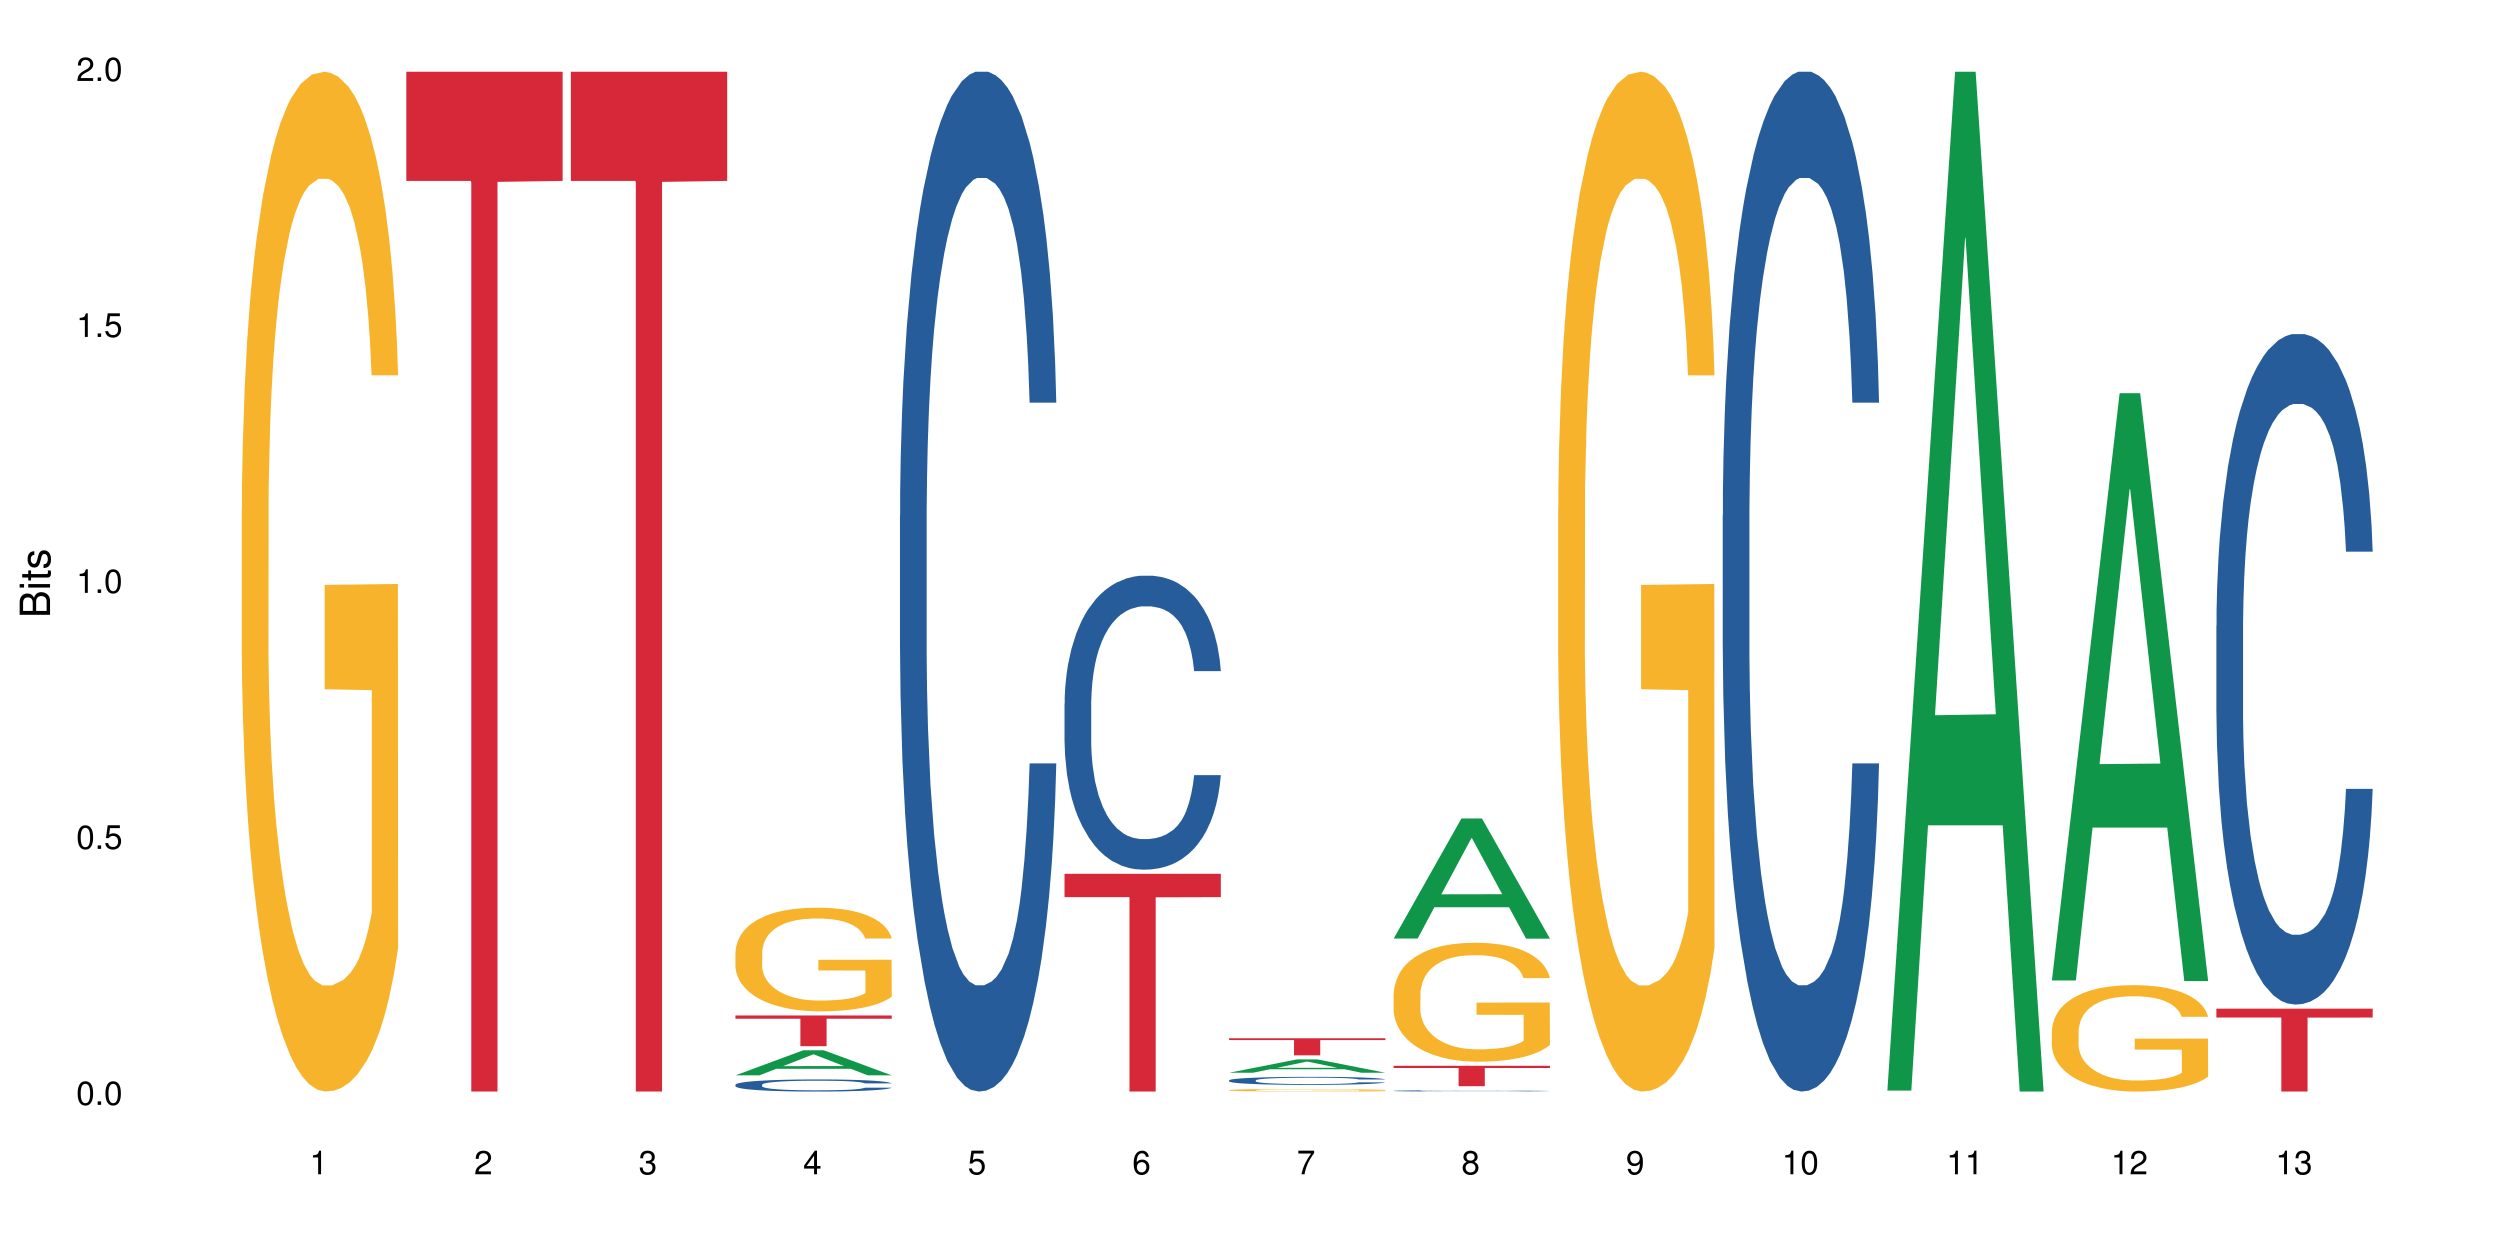 <?xml version="1.0" encoding="UTF-8"?>
<svg xmlns="http://www.w3.org/2000/svg" xmlns:xlink="http://www.w3.org/1999/xlink" width="720pt" height="360pt" viewBox="0 0 720 360" version="1.1">
<defs>
<g>
<symbol overflow="visible" id="glyph0-0">
<path style="stroke:none;" d=""/>
</symbol>
<symbol overflow="visible" id="glyph0-1">
<path style="stroke:none;" d="M 2.641 -6.797 C 2 -6.797 1.422 -6.531 1.078 -6.047 C 0.641 -5.453 0.406 -4.547 0.406 -3.297 C 0.406 -1 1.188 0.219 2.641 0.219 C 4.078 0.219 4.859 -1 4.859 -3.234 C 4.859 -4.562 4.656 -5.438 4.203 -6.047 C 3.844 -6.531 3.281 -6.797 2.641 -6.797 Z M 2.641 -6.047 C 3.547 -6.047 4 -5.125 4 -3.312 C 4 -1.375 3.562 -0.484 2.625 -0.484 C 1.734 -0.484 1.281 -1.422 1.281 -3.281 C 1.281 -5.141 1.734 -6.047 2.641 -6.047 Z M 2.641 -6.047 "/>
</symbol>
<symbol overflow="visible" id="glyph0-2">
<path style="stroke:none;" d="M 1.828 -1 L 0.828 -1 L 0.828 0 L 1.828 0 Z M 1.828 -1 "/>
</symbol>
<symbol overflow="visible" id="glyph0-3">
<path style="stroke:none;" d="M 4.562 -6.797 L 1.062 -6.797 L 0.547 -3.094 L 1.328 -3.094 C 1.719 -3.562 2.047 -3.734 2.578 -3.734 C 3.484 -3.734 4.062 -3.109 4.062 -2.094 C 4.062 -1.125 3.484 -0.531 2.578 -0.531 C 1.828 -0.531 1.375 -0.906 1.188 -1.672 L 0.328 -1.672 C 0.453 -1.109 0.547 -0.844 0.75 -0.594 C 1.125 -0.078 1.828 0.219 2.594 0.219 C 3.969 0.219 4.922 -0.781 4.922 -2.219 C 4.922 -3.562 4.031 -4.484 2.719 -4.484 C 2.25 -4.484 1.859 -4.359 1.469 -4.062 L 1.734 -5.969 L 4.562 -5.969 Z M 4.562 -6.797 "/>
</symbol>
<symbol overflow="visible" id="glyph0-4">
<path style="stroke:none;" d="M 2.484 -4.844 L 2.484 0 L 3.328 0 L 3.328 -6.797 L 2.766 -6.797 C 2.469 -5.75 2.281 -5.609 0.984 -5.453 L 0.984 -4.844 Z M 2.484 -4.844 "/>
</symbol>
<symbol overflow="visible" id="glyph0-5">
<path style="stroke:none;" d="M 4.859 -0.828 L 1.281 -0.828 C 1.359 -1.391 1.672 -1.75 2.5 -2.234 L 3.469 -2.75 C 4.406 -3.266 4.906 -3.969 4.906 -4.812 C 4.906 -5.375 4.672 -5.906 4.266 -6.266 C 3.859 -6.625 3.375 -6.797 2.719 -6.797 C 1.859 -6.797 1.219 -6.5 0.844 -5.922 C 0.609 -5.562 0.5 -5.125 0.484 -4.438 L 1.328 -4.438 C 1.359 -4.906 1.406 -5.188 1.531 -5.406 C 1.75 -5.812 2.188 -6.062 2.703 -6.062 C 3.469 -6.062 4.031 -5.516 4.031 -4.781 C 4.031 -4.25 3.719 -3.797 3.125 -3.438 L 2.234 -2.938 C 0.812 -2.141 0.406 -1.5 0.328 0 L 4.859 0 Z M 4.859 -0.828 "/>
</symbol>
<symbol overflow="visible" id="glyph0-6">
<path style="stroke:none;" d="M 2.125 -3.125 L 2.578 -3.125 C 3.516 -3.125 3.984 -2.703 3.984 -1.891 C 3.984 -1.031 3.469 -0.531 2.578 -0.531 C 1.656 -0.531 1.203 -0.984 1.156 -1.969 L 0.312 -1.969 C 0.344 -1.422 0.438 -1.078 0.609 -0.766 C 0.953 -0.109 1.625 0.219 2.547 0.219 C 3.953 0.219 4.859 -0.609 4.859 -1.906 C 4.859 -2.766 4.516 -3.25 3.703 -3.516 C 4.344 -3.766 4.656 -4.25 4.656 -4.938 C 4.656 -6.109 3.875 -6.797 2.578 -6.797 C 1.203 -6.797 0.484 -6.047 0.453 -4.609 L 1.297 -4.609 C 1.312 -5.016 1.344 -5.25 1.453 -5.453 C 1.641 -5.828 2.062 -6.062 2.594 -6.062 C 3.344 -6.062 3.797 -5.625 3.797 -4.906 C 3.797 -4.422 3.609 -4.141 3.25 -3.984 C 3.016 -3.891 2.719 -3.844 2.125 -3.844 Z M 2.125 -3.125 "/>
</symbol>
<symbol overflow="visible" id="glyph0-7">
<path style="stroke:none;" d="M 3.141 -1.625 L 3.141 0 L 3.984 0 L 3.984 -1.625 L 4.984 -1.625 L 4.984 -2.391 L 3.984 -2.391 L 3.984 -6.797 L 3.359 -6.797 L 0.266 -2.516 L 0.266 -1.625 Z M 3.141 -2.391 L 1 -2.391 L 3.141 -5.359 Z M 3.141 -2.391 "/>
</symbol>
<symbol overflow="visible" id="glyph0-8">
<path style="stroke:none;" d="M 4.781 -5.031 C 4.609 -6.141 3.891 -6.797 2.844 -6.797 C 2.094 -6.797 1.422 -6.438 1.031 -5.828 C 0.609 -5.172 0.406 -4.344 0.406 -3.094 C 0.406 -1.953 0.578 -1.234 0.984 -0.625 C 1.359 -0.078 1.953 0.219 2.703 0.219 C 3.984 0.219 4.922 -0.734 4.922 -2.078 C 4.922 -3.344 4.062 -4.234 2.844 -4.234 C 2.172 -4.234 1.641 -3.969 1.281 -3.469 C 1.281 -5.125 1.828 -6.047 2.797 -6.047 C 3.391 -6.047 3.797 -5.672 3.938 -5.031 Z M 2.734 -3.484 C 3.547 -3.484 4.062 -2.922 4.062 -2 C 4.062 -1.156 3.484 -0.531 2.703 -0.531 C 1.922 -0.531 1.328 -1.188 1.328 -2.047 C 1.328 -2.891 1.906 -3.484 2.734 -3.484 Z M 2.734 -3.484 "/>
</symbol>
<symbol overflow="visible" id="glyph0-9">
<path style="stroke:none;" d="M 4.984 -6.797 L 0.438 -6.797 L 0.438 -5.969 L 4.109 -5.969 C 2.5 -3.656 1.828 -2.234 1.328 0 L 2.219 0 C 2.594 -2.172 3.453 -4.047 4.984 -6.094 Z M 4.984 -6.797 "/>
</symbol>
<symbol overflow="visible" id="glyph0-10">
<path style="stroke:none;" d="M 3.75 -3.578 C 4.453 -4 4.688 -4.344 4.688 -4.984 C 4.688 -6.047 3.844 -6.797 2.641 -6.797 C 1.438 -6.797 0.594 -6.047 0.594 -4.984 C 0.594 -4.359 0.828 -4.016 1.516 -3.578 C 0.734 -3.203 0.359 -2.641 0.359 -1.891 C 0.359 -0.641 1.297 0.219 2.641 0.219 C 3.984 0.219 4.922 -0.641 4.922 -1.875 C 4.922 -2.641 4.531 -3.203 3.75 -3.578 Z M 2.641 -6.047 C 3.359 -6.047 3.812 -5.625 3.812 -4.969 C 3.812 -4.344 3.344 -3.922 2.641 -3.922 C 1.922 -3.922 1.453 -4.344 1.453 -4.984 C 1.453 -5.625 1.922 -6.047 2.641 -6.047 Z M 2.641 -3.203 C 3.484 -3.203 4.062 -2.672 4.062 -1.875 C 4.062 -1.062 3.484 -0.531 2.625 -0.531 C 1.797 -0.531 1.219 -1.078 1.219 -1.875 C 1.219 -2.672 1.797 -3.203 2.641 -3.203 Z M 2.641 -3.203 "/>
</symbol>
<symbol overflow="visible" id="glyph0-11">
<path style="stroke:none;" d="M 0.516 -1.547 C 0.672 -0.438 1.406 0.219 2.438 0.219 C 3.188 0.219 3.859 -0.141 4.266 -0.75 C 4.688 -1.406 4.891 -2.25 4.891 -3.484 C 4.891 -4.625 4.703 -5.359 4.312 -5.953 C 3.938 -6.5 3.344 -6.797 2.594 -6.797 C 1.297 -6.797 0.359 -5.844 0.359 -4.516 C 0.359 -3.25 1.234 -2.344 2.453 -2.344 C 3.094 -2.344 3.562 -2.578 4.016 -3.109 C 4 -1.453 3.469 -0.531 2.5 -0.531 C 1.906 -0.531 1.484 -0.906 1.359 -1.547 Z M 2.578 -6.062 C 3.375 -6.062 3.969 -5.406 3.969 -4.531 C 3.969 -3.688 3.375 -3.094 2.547 -3.094 C 1.734 -3.094 1.234 -3.672 1.234 -4.578 C 1.234 -5.438 1.797 -6.062 2.578 -6.062 Z M 2.578 -6.062 "/>
</symbol>
<symbol overflow="visible" id="glyph1-0">
<path style="stroke:none;" d=""/>
</symbol>
<symbol overflow="visible" id="glyph1-1">
<path style="stroke:none;" d="M 0 -0.953 L 0 -4.891 C 0 -5.719 -0.234 -6.344 -0.734 -6.797 C -1.188 -7.234 -1.812 -7.469 -2.5 -7.469 C -3.547 -7.469 -4.188 -7 -4.625 -5.875 C -4.984 -6.672 -5.641 -7.094 -6.531 -7.094 C -7.156 -7.094 -7.734 -6.859 -8.141 -6.391 C -8.562 -5.938 -8.75 -5.344 -8.75 -4.5 L -8.75 -0.953 Z M -4.984 -2.062 L -7.766 -2.062 L -7.766 -4.219 C -7.766 -4.844 -7.688 -5.203 -7.453 -5.5 C -7.219 -5.812 -6.859 -5.969 -6.375 -5.969 C -5.906 -5.969 -5.531 -5.812 -5.297 -5.5 C -5.062 -5.203 -4.984 -4.844 -4.984 -4.219 Z M -0.984 -2.062 L -4 -2.062 L -4 -4.781 C -4 -5.328 -3.859 -5.688 -3.578 -5.953 C -3.297 -6.219 -2.922 -6.359 -2.484 -6.359 C -2.062 -6.359 -1.688 -6.219 -1.406 -5.953 C -1.109 -5.688 -0.984 -5.328 -0.984 -4.781 Z M -0.984 -2.062 "/>
</symbol>
<symbol overflow="visible" id="glyph1-2">
<path style="stroke:none;" d="M -6.281 -1.797 L -6.281 -0.797 L 0 -0.797 L 0 -1.797 Z M -8.75 -1.797 L -8.75 -0.797 L -7.484 -0.797 L -7.484 -1.797 Z M -8.75 -1.797 "/>
</symbol>
<symbol overflow="visible" id="glyph1-3">
<path style="stroke:none;" d="M -6.281 -3.047 L -6.281 -2.016 L -8.016 -2.016 L -8.016 -1.016 L -6.281 -1.016 L -6.281 -0.172 L -5.469 -0.172 L -5.469 -1.016 L -0.719 -1.016 C -0.078 -1.016 0.281 -1.453 0.281 -2.234 C 0.281 -2.469 0.25 -2.719 0.188 -3.047 L -0.641 -3.047 C -0.609 -2.922 -0.594 -2.766 -0.594 -2.562 C -0.594 -2.141 -0.719 -2.016 -1.156 -2.016 L -5.469 -2.016 L -5.469 -3.047 Z M -6.281 -3.047 "/>
</symbol>
<symbol overflow="visible" id="glyph1-4">
<path style="stroke:none;" d="M -4.531 -5.25 C -5.766 -5.25 -6.469 -4.422 -6.469 -2.969 C -6.469 -1.516 -5.719 -0.562 -4.547 -0.562 C -3.562 -0.562 -3.094 -1.062 -2.734 -2.562 L -2.516 -3.484 C -2.344 -4.188 -2.094 -4.469 -1.625 -4.469 C -1.047 -4.469 -0.641 -3.875 -0.641 -3 C -0.641 -2.453 -0.797 -2 -1.062 -1.75 C -1.25 -1.594 -1.422 -1.531 -1.875 -1.469 L -1.875 -0.406 C -0.422 -0.453 0.281 -1.266 0.281 -2.922 C 0.281 -4.5 -0.5 -5.516 -1.719 -5.516 C -2.656 -5.516 -3.172 -4.984 -3.469 -3.734 L -3.703 -2.766 C -3.891 -1.953 -4.156 -1.609 -4.594 -1.609 C -5.172 -1.609 -5.547 -2.125 -5.547 -2.938 C -5.547 -3.75 -5.203 -4.172 -4.531 -4.203 Z M -4.531 -5.25 "/>
</symbol>
</g>
</defs>
<g id="surface38913">
<rect x="0" y="0" width="720" height="360" style="fill:rgb(100%,100%,100%);fill-opacity:1;stroke:none;"/>
<path style=" stroke:none;fill-rule:nonzero;fill:rgb(96.863%,70.196%,16.863%);fill-opacity:1;" d="M 69.629 146.461 L 69.684 146.191 L 69.684 140.828 L 69.902 128.758 L 70.453 112.129 L 71.168 98.449 L 71.934 87.719 L 72.43 82.086 L 73.254 74.039 L 73.965 68.141 L 75.777 56.07 L 78.086 44.805 L 79.348 39.977 L 80.773 35.414 L 82.805 30.32 L 83.738 28.441 L 86.594 24.148 L 89.832 21.469 L 93.402 20.664 L 95.051 20.93 L 97.301 22.004 L 100.375 24.953 L 102.133 27.637 L 103.504 30.32 L 104.934 33.805 L 106.688 39.172 L 108.336 45.609 L 109.652 52.047 L 110.973 60.094 L 112.07 68.676 L 113.004 78.062 L 113.828 89.328 L 114.32 98.715 L 114.648 108.105 L 107.02 108.105 L 106.578 98.715 L 106.086 91.477 L 105.262 82.625 L 104.438 76.188 L 103.613 71.09 L 102.078 64.117 L 100.758 59.824 L 99.113 56.07 L 97.52 53.656 L 95.707 52.047 L 94.609 51.508 L 91.699 51.508 L 89.066 53.387 L 87.527 55.531 L 86.43 57.68 L 84.891 61.703 L 83.961 64.922 L 83.41 67.066 L 81.762 75.383 L 80.664 82.891 L 80.062 87.988 L 79.293 96.035 L 78.742 103.277 L 78.141 114.004 L 77.809 122.051 L 77.371 140.293 L 77.316 188.574 L 77.48 198.766 L 77.809 209.762 L 78.25 219.418 L 78.906 229.609 L 79.566 237.391 L 80.719 247.852 L 81.707 254.824 L 82.477 259.383 L 83.961 266.625 L 84.562 269.039 L 85.992 273.867 L 87.473 277.625 L 89.285 280.844 L 90.656 282.453 L 92.855 283.793 L 95.652 283.793 L 98.949 282.184 L 101.035 280.039 L 102.461 277.891 L 103.395 276.016 L 104.547 273.062 L 105.371 270.383 L 106.141 267.43 L 107.074 262.871 L 107.074 198.766 L 93.512 198.496 L 93.512 168.457 L 114.594 168.188 L 114.648 273.062 L 113.496 280.305 L 112.07 287.281 L 110.699 292.645 L 109.27 297.203 L 107.238 302.301 L 105.59 305.52 L 103.066 309.273 L 100.758 311.688 L 98.344 313.297 L 96.203 314.102 L 93.676 314.371 L 91.426 313.836 L 89.012 312.227 L 87.09 310.078 L 85.332 307.398 L 83.574 303.91 L 81.379 298.277 L 79.953 293.719 L 78.469 288.086 L 76.988 281.379 L 75.668 274.137 L 74.789 268.504 L 73.91 262.066 L 72.977 254.02 L 72.102 244.898 L 71.441 236.586 L 70.836 227.195 L 70.398 218.344 L 69.957 206.277 L 69.738 196.621 L 69.629 188.305 Z M 69.629 146.461 "/>
<path style=" stroke:none;fill-rule:nonzero;fill:rgb(83.922%,15.686%,22.353%);fill-opacity:1;" d="M 117.02 20.664 L 162.039 20.664 L 162.039 52.102 L 143.277 52.379 L 143.277 314.371 L 135.73 314.371 L 135.73 52.652 L 135.617 52.102 L 117.02 52.102 Z M 117.02 20.664 "/>
<path style=" stroke:none;fill-rule:nonzero;fill:rgb(83.922%,15.686%,22.353%);fill-opacity:1;" d="M 164.41 20.664 L 209.43 20.664 L 209.43 52.102 L 190.668 52.379 L 190.668 314.371 L 183.117 314.371 L 183.117 52.652 L 183.008 52.102 L 164.41 52.102 Z M 164.41 20.664 "/>
<path style=" stroke:none;fill-rule:nonzero;fill:rgb(6.275%,58.824%,28.235%);fill-opacity:1;" d="M 211.801 309.695 L 211.848 309.691 L 231.328 302.48 L 237.246 302.48 L 256.82 309.703 L 249.945 309.703 L 245.039 307.82 L 223.539 307.82 L 218.727 309.695 L 211.801 309.695 L 225.605 307.039 L 243.066 307.031 L 234.359 303.66 L 234.262 303.656 L 234.168 303.676 L 225.559 307.031 L 225.605 307.039 Z M 211.801 309.695 "/>
<path style=" stroke:none;fill-rule:nonzero;fill:rgb(14.51%,36.078%,60%);fill-opacity:1;" d="M 211.801 312.402 L 211.855 312.398 L 211.855 312.32 L 212.02 312.199 L 212.406 312.047 L 212.789 311.941 L 213.777 311.754 L 215.148 311.57 L 216.578 311.43 L 217.621 311.348 L 218.555 311.285 L 220.695 311.168 L 222.066 311.105 L 223.551 311.051 L 225.363 310.996 L 226.68 310.965 L 229.645 310.914 L 231.84 310.895 L 233.543 310.883 L 237.223 310.883 L 239.418 310.895 L 241.012 310.91 L 242.766 310.938 L 244.25 310.965 L 246.828 311.035 L 249.137 311.125 L 250.18 311.176 L 251.824 311.273 L 253.09 311.371 L 253.969 311.453 L 254.957 311.57 L 255.832 311.715 L 256.492 311.879 L 256.82 312.016 L 249.137 312.016 L 248.75 311.887 L 248.312 311.789 L 247.488 311.656 L 246.664 311.566 L 245.512 311.473 L 244.469 311.414 L 243.043 311.352 L 241.777 311.312 L 240.461 311.285 L 239.199 311.266 L 236.781 311.246 L 233.98 311.246 L 232.938 311.254 L 230.797 311.277 L 229.645 311.301 L 227.996 311.344 L 226.844 311.387 L 225.473 311.449 L 224.539 311.504 L 223.387 311.586 L 222.562 311.66 L 221.629 311.766 L 221.078 311.848 L 220.586 311.934 L 220.145 312.039 L 219.816 312.152 L 219.598 312.27 L 219.488 312.383 L 219.488 312.879 L 219.598 312.992 L 219.871 313.129 L 220.586 313.32 L 221.629 313.492 L 222.836 313.625 L 223.988 313.719 L 224.648 313.766 L 225.527 313.816 L 226.898 313.879 L 228.875 313.945 L 230.027 313.969 L 231.785 313.996 L 233.598 314.008 L 236.012 314.008 L 238.156 313.996 L 239.582 313.98 L 241.066 313.953 L 243.098 313.898 L 244.359 313.848 L 245.457 313.789 L 246.281 313.727 L 246.828 313.676 L 247.652 313.578 L 248.312 313.469 L 248.805 313.355 L 249.137 313.25 L 256.82 313.25 L 256.492 313.375 L 256 313.5 L 255.504 313.594 L 254.734 313.703 L 253.855 313.805 L 252.594 313.914 L 251.551 313.988 L 250.18 314.066 L 248.914 314.129 L 247.543 314.184 L 245.512 314.246 L 244.195 314.277 L 242.766 314.309 L 241.066 314.332 L 238.922 314.355 L 236.617 314.367 L 234.477 314.371 L 232.172 314.363 L 230.469 314.352 L 228.219 314.324 L 225.418 314.266 L 223.387 314.203 L 221.793 314.145 L 220.422 314.082 L 218.883 313.996 L 216.906 313.855 L 215.699 313.746 L 214.875 313.656 L 213.941 313.531 L 213.285 313.422 L 212.516 313.242 L 211.965 313.016 L 211.801 312.84 Z M 211.801 312.402 "/>
<path style=" stroke:none;fill-rule:nonzero;fill:rgb(96.863%,70.196%,16.863%);fill-opacity:1;" d="M 211.801 274.199 L 211.855 274.172 L 211.855 273.629 L 212.074 272.398 L 212.625 270.711 L 213.34 269.32 L 214.105 268.227 L 214.602 267.656 L 215.426 266.836 L 216.137 266.238 L 217.949 265.012 L 220.258 263.867 L 221.52 263.375 L 222.945 262.91 L 224.977 262.395 L 225.91 262.203 L 228.766 261.766 L 232.004 261.492 L 235.574 261.41 L 237.223 261.438 L 239.473 261.547 L 242.547 261.848 L 244.305 262.121 L 245.676 262.395 L 247.105 262.746 L 248.859 263.293 L 250.508 263.949 L 251.824 264.602 L 253.145 265.418 L 254.242 266.293 L 255.176 267.246 L 256 268.391 L 256.492 269.348 L 256.82 270.301 L 249.191 270.301 L 248.75 269.348 L 248.258 268.609 L 247.434 267.711 L 246.609 267.055 L 245.785 266.539 L 244.25 265.828 L 242.93 265.391 L 241.285 265.012 L 239.691 264.766 L 237.879 264.602 L 236.781 264.547 L 233.871 264.547 L 231.238 264.738 L 229.699 264.957 L 228.602 265.176 L 227.062 265.582 L 226.133 265.91 L 225.582 266.129 L 223.934 266.973 L 222.836 267.738 L 222.234 268.254 L 221.465 269.074 L 220.914 269.809 L 220.312 270.898 L 219.98 271.719 L 219.543 273.574 L 219.488 278.48 L 219.652 279.516 L 219.98 280.633 L 220.422 281.617 L 221.078 282.652 L 221.738 283.441 L 222.891 284.508 L 223.879 285.215 L 224.648 285.68 L 226.133 286.414 L 226.734 286.66 L 228.164 287.152 L 229.645 287.531 L 231.457 287.859 L 232.828 288.023 L 235.023 288.16 L 237.824 288.16 L 241.121 287.996 L 243.207 287.777 L 244.633 287.559 L 245.566 287.371 L 246.719 287.07 L 247.543 286.797 L 248.312 286.496 L 249.246 286.035 L 249.246 279.516 L 235.684 279.488 L 235.684 276.434 L 256.766 276.406 L 256.82 287.07 L 255.668 287.805 L 254.242 288.516 L 252.867 289.059 L 251.441 289.523 L 249.41 290.043 L 247.762 290.367 L 245.238 290.75 L 242.93 290.996 L 240.516 291.16 L 238.375 291.242 L 235.848 291.27 L 233.598 291.215 L 231.184 291.051 L 229.262 290.832 L 227.504 290.559 L 225.746 290.203 L 223.551 289.633 L 222.121 289.168 L 220.641 288.598 L 219.156 287.914 L 217.84 287.18 L 216.961 286.605 L 216.082 285.953 L 215.148 285.133 L 214.273 284.207 L 213.613 283.359 L 213.008 282.406 L 212.57 281.508 L 212.129 280.281 L 211.91 279.297 L 211.801 278.453 Z M 211.801 274.199 "/>
<path style=" stroke:none;fill-rule:nonzero;fill:rgb(83.922%,15.686%,22.353%);fill-opacity:1;" d="M 211.801 292.449 L 256.82 292.449 L 256.82 293.395 L 238.059 293.402 L 238.059 301.301 L 230.508 301.301 L 230.508 293.414 L 230.398 293.395 L 211.801 293.395 Z M 211.801 292.449 "/>
<path style=" stroke:none;fill-rule:nonzero;fill:rgb(14.51%,36.078%,60%);fill-opacity:1;" d="M 259.191 148.457 L 259.246 148.188 L 259.246 141.742 L 259.41 131.543 L 259.797 118.656 L 260.18 109.797 L 261.168 93.957 L 262.539 78.652 L 263.969 66.84 L 265.012 59.859 L 265.945 54.492 L 268.086 44.559 L 269.457 39.457 L 270.941 34.891 L 272.754 30.328 L 274.07 27.645 L 277.035 23.348 L 279.23 21.469 L 280.934 20.664 L 284.613 20.664 L 286.809 21.738 L 288.398 23.078 L 290.156 25.227 L 291.641 27.645 L 294.219 33.551 L 296.527 41.066 L 297.57 45.363 L 299.215 53.684 L 300.48 61.738 L 301.359 68.719 L 302.348 78.652 L 303.223 90.734 L 303.883 104.426 L 304.211 115.969 L 296.527 115.969 L 296.141 105.23 L 295.703 96.91 L 294.879 85.902 L 294.055 78.117 L 292.902 70.332 L 291.859 65.23 L 290.434 60.129 L 289.168 56.906 L 287.852 54.492 L 286.59 52.879 L 284.172 51.27 L 281.371 51.27 L 280.328 51.805 L 278.188 53.953 L 277.035 55.832 L 275.387 59.59 L 274.234 63.082 L 272.863 68.449 L 271.93 73.016 L 270.777 79.996 L 269.953 86.172 L 269.02 95.031 L 268.469 101.742 L 267.977 109.258 L 267.535 118.117 L 267.207 127.516 L 266.988 137.449 L 266.879 147.113 L 266.879 188.727 L 266.988 198.391 L 267.262 209.668 L 267.977 226.043 L 269.02 240.273 L 270.227 251.547 L 271.379 259.602 L 272.039 263.359 L 272.918 267.656 L 274.289 273.027 L 276.266 278.395 L 277.418 280.543 L 279.176 282.691 L 280.988 283.766 L 283.402 283.766 L 285.547 282.691 L 286.973 281.348 L 288.457 279.199 L 290.488 274.637 L 291.75 270.34 L 292.848 265.242 L 293.672 260.141 L 294.219 255.844 L 295.043 247.52 L 295.703 238.395 L 296.195 228.996 L 296.527 219.867 L 304.211 219.867 L 303.883 230.609 L 303.391 241.078 L 302.895 248.863 L 302.125 258.262 L 301.246 266.582 L 299.984 275.98 L 298.941 282.152 L 297.57 288.867 L 296.305 293.969 L 294.934 298.531 L 292.902 303.898 L 291.586 306.586 L 290.156 309 L 288.457 311.148 L 286.312 313.027 L 284.008 314.102 L 281.867 314.371 L 279.562 313.832 L 277.859 312.762 L 275.609 310.344 L 272.809 305.512 L 270.777 300.41 L 269.184 295.309 L 267.812 289.941 L 266.273 282.691 L 264.297 270.879 L 263.09 261.75 L 262.266 254.234 L 261.332 243.762 L 260.676 234.367 L 259.906 219.332 L 259.355 200.27 L 259.191 185.504 Z M 259.191 148.457 "/>
<path style=" stroke:none;fill-rule:nonzero;fill:rgb(14.51%,36.078%,60%);fill-opacity:1;" d="M 306.582 202.648 L 306.637 202.574 L 306.637 200.715 L 306.801 197.773 L 307.188 194.059 L 307.57 191.508 L 308.559 186.941 L 309.93 182.531 L 311.359 179.125 L 312.402 177.113 L 313.336 175.566 L 315.477 172.703 L 316.848 171.23 L 318.332 169.914 L 320.145 168.602 L 321.461 167.824 L 324.426 166.59 L 326.621 166.047 L 328.324 165.812 L 332.004 165.812 L 334.199 166.125 L 335.789 166.512 L 337.547 167.129 L 339.031 167.824 L 341.609 169.527 L 343.918 171.695 L 344.961 172.934 L 346.605 175.332 L 347.871 177.652 L 348.75 179.668 L 349.738 182.531 L 350.613 186.012 L 351.273 189.957 L 351.602 193.285 L 343.918 193.285 L 343.531 190.191 L 343.094 187.793 L 342.27 184.617 L 341.445 182.375 L 340.293 180.129 L 339.25 178.66 L 337.824 177.191 L 336.559 176.262 L 335.242 175.566 L 333.98 175.102 L 331.562 174.637 L 328.762 174.637 L 327.719 174.789 L 325.578 175.41 L 324.426 175.953 L 322.777 177.035 L 321.625 178.043 L 320.254 179.59 L 319.32 180.906 L 318.168 182.918 L 317.344 184.695 L 316.41 187.25 L 315.859 189.184 L 315.367 191.352 L 314.926 193.906 L 314.598 196.613 L 314.379 199.477 L 314.27 202.262 L 314.27 214.258 L 314.379 217.043 L 314.652 220.293 L 315.367 225.016 L 316.41 229.117 L 317.617 232.367 L 318.77 234.688 L 319.43 235.77 L 320.309 237.008 L 321.68 238.559 L 323.656 240.105 L 324.809 240.723 L 326.566 241.344 L 328.379 241.652 L 330.793 241.652 L 332.938 241.344 L 334.363 240.957 L 335.848 240.336 L 337.879 239.02 L 339.141 237.785 L 340.238 236.312 L 341.062 234.844 L 341.609 233.605 L 342.434 231.207 L 343.094 228.574 L 343.586 225.867 L 343.918 223.234 L 351.602 223.234 L 351.273 226.332 L 350.781 229.348 L 350.285 231.594 L 349.516 234.301 L 348.637 236.699 L 347.375 239.41 L 346.332 241.188 L 344.961 243.121 L 343.695 244.594 L 342.324 245.91 L 340.293 247.457 L 338.977 248.23 L 337.547 248.926 L 335.848 249.547 L 333.703 250.086 L 331.398 250.398 L 329.258 250.477 L 326.953 250.32 L 325.25 250.012 L 323 249.312 L 320.199 247.922 L 318.168 246.449 L 316.574 244.98 L 315.203 243.434 L 313.664 241.344 L 311.688 237.938 L 310.48 235.309 L 309.656 233.141 L 308.723 230.121 L 308.066 227.414 L 307.297 223.078 L 306.746 217.586 L 306.582 213.328 Z M 306.582 202.648 "/>
<path style=" stroke:none;fill-rule:nonzero;fill:rgb(83.922%,15.686%,22.353%);fill-opacity:1;" d="M 306.582 251.652 L 351.602 251.652 L 351.602 258.367 L 332.84 258.426 L 332.84 314.371 L 325.289 314.371 L 325.289 258.484 L 325.18 258.367 L 306.582 258.367 Z M 306.582 251.652 "/>
<path style=" stroke:none;fill-rule:nonzero;fill:rgb(6.275%,58.824%,28.235%);fill-opacity:1;" d="M 353.973 308.949 L 354.02 308.945 L 373.5 305.109 L 379.418 305.109 L 398.992 308.953 L 392.117 308.953 L 387.211 307.949 L 365.707 307.949 L 360.898 308.949 L 353.973 308.949 L 367.777 307.535 L 385.238 307.531 L 376.531 305.738 L 376.434 305.734 L 376.34 305.746 L 367.73 307.531 L 367.777 307.535 Z M 353.973 308.949 "/>
<path style=" stroke:none;fill-rule:nonzero;fill:rgb(14.51%,36.078%,60%);fill-opacity:1;" d="M 353.973 311.141 L 354.027 311.137 L 354.027 311.086 L 354.191 311.008 L 354.578 310.906 L 354.961 310.836 L 355.949 310.711 L 357.32 310.59 L 358.75 310.496 L 359.793 310.441 L 360.727 310.398 L 362.867 310.32 L 364.238 310.281 L 365.723 310.246 L 367.535 310.211 L 368.852 310.188 L 371.816 310.156 L 374.012 310.141 L 375.715 310.133 L 379.395 310.133 L 381.59 310.141 L 383.18 310.152 L 384.938 310.168 L 386.422 310.188 L 389 310.234 L 391.309 310.293 L 392.352 310.328 L 393.996 310.395 L 395.262 310.457 L 396.141 310.512 L 397.129 310.59 L 398.004 310.688 L 398.664 310.793 L 398.992 310.883 L 391.309 310.883 L 390.922 310.801 L 390.484 310.734 L 389.66 310.648 L 388.836 310.586 L 387.684 310.523 L 386.641 310.484 L 385.211 310.445 L 383.949 310.418 L 382.633 310.398 L 381.371 310.387 L 378.953 310.375 L 376.152 310.375 L 375.109 310.379 L 372.969 310.395 L 371.816 310.41 L 370.168 310.441 L 369.016 310.469 L 367.645 310.512 L 366.711 310.547 L 365.559 310.602 L 364.734 310.648 L 363.801 310.719 L 363.25 310.773 L 362.758 310.832 L 362.316 310.902 L 361.988 310.977 L 361.77 311.055 L 361.66 311.129 L 361.66 311.457 L 361.77 311.535 L 362.043 311.621 L 362.758 311.75 L 363.801 311.863 L 365.008 311.953 L 366.16 312.016 L 366.82 312.043 L 367.699 312.078 L 369.07 312.121 L 371.047 312.164 L 372.199 312.18 L 373.957 312.195 L 375.77 312.207 L 378.184 312.207 L 380.328 312.195 L 381.754 312.188 L 383.238 312.168 L 385.27 312.133 L 386.531 312.102 L 387.629 312.059 L 388.453 312.02 L 389 311.984 L 389.824 311.922 L 390.484 311.848 L 390.977 311.773 L 391.309 311.703 L 398.992 311.703 L 398.664 311.785 L 398.172 311.871 L 397.676 311.93 L 396.906 312.004 L 396.027 312.07 L 394.766 312.145 L 393.723 312.191 L 392.352 312.246 L 391.086 312.285 L 389.715 312.32 L 387.684 312.363 L 386.367 312.387 L 384.938 312.402 L 383.238 312.422 L 381.094 312.438 L 378.789 312.445 L 376.648 312.445 L 374.344 312.441 L 372.641 312.434 L 370.391 312.414 L 367.59 312.375 L 365.559 312.336 L 363.965 312.297 L 362.594 312.254 L 361.055 312.195 L 359.078 312.105 L 357.871 312.031 L 357.047 311.973 L 356.113 311.891 L 355.453 311.816 L 354.688 311.699 L 354.137 311.547 L 353.973 311.434 Z M 353.973 311.141 "/>
<path style=" stroke:none;fill-rule:nonzero;fill:rgb(96.863%,70.196%,16.863%);fill-opacity:1;" d="M 353.973 313.945 L 354.027 313.945 L 354.027 313.93 L 354.246 313.898 L 354.797 313.859 L 355.512 313.824 L 356.277 313.797 L 356.773 313.781 L 357.598 313.762 L 358.309 313.746 L 360.121 313.715 L 362.43 313.688 L 363.691 313.676 L 365.117 313.664 L 367.148 313.652 L 368.082 313.645 L 370.938 313.637 L 374.176 313.629 L 377.746 313.625 L 379.395 313.625 L 381.645 313.629 L 384.719 313.637 L 386.477 313.645 L 387.848 313.652 L 389.277 313.66 L 391.031 313.672 L 392.68 313.688 L 393.996 313.707 L 395.316 313.727 L 396.414 313.746 L 397.348 313.773 L 398.172 313.801 L 398.664 313.824 L 398.992 313.848 L 391.363 313.848 L 390.922 313.824 L 390.43 313.805 L 389.605 313.781 L 388.781 313.766 L 387.957 313.754 L 386.422 313.734 L 385.102 313.727 L 383.457 313.715 L 381.863 313.711 L 380.051 313.707 L 378.953 313.703 L 376.043 313.703 L 373.41 313.707 L 371.871 313.715 L 370.773 313.719 L 369.234 313.73 L 368.301 313.738 L 367.754 313.742 L 366.105 313.766 L 365.008 313.785 L 364.406 313.797 L 363.637 313.816 L 363.086 313.836 L 362.484 313.863 L 362.152 313.883 L 361.715 313.93 L 361.66 314.051 L 361.824 314.078 L 362.152 314.105 L 362.594 314.129 L 363.25 314.156 L 363.91 314.176 L 365.062 314.203 L 366.051 314.219 L 366.82 314.23 L 368.301 314.25 L 368.906 314.254 L 370.332 314.27 L 371.816 314.277 L 373.629 314.285 L 375 314.289 L 377.195 314.293 L 379.996 314.293 L 383.293 314.289 L 385.379 314.285 L 386.805 314.277 L 387.738 314.273 L 388.891 314.266 L 389.715 314.258 L 390.484 314.25 L 391.418 314.238 L 391.418 314.078 L 377.855 314.078 L 377.855 314 L 398.938 314 L 398.992 314.266 L 397.84 314.285 L 396.414 314.301 L 395.039 314.316 L 393.613 314.328 L 391.582 314.34 L 389.934 314.348 L 387.41 314.359 L 385.102 314.363 L 382.688 314.367 L 380.547 314.371 L 375.77 314.371 L 373.355 314.363 L 371.434 314.359 L 367.918 314.344 L 365.723 314.328 L 364.293 314.316 L 362.812 314.305 L 361.328 314.285 L 360.012 314.27 L 358.254 314.238 L 357.32 314.219 L 356.441 314.195 L 355.785 314.172 L 355.18 314.148 L 354.742 314.129 L 354.301 314.098 L 354.082 314.07 L 353.973 314.051 Z M 353.973 313.945 "/>
<path style=" stroke:none;fill-rule:nonzero;fill:rgb(83.922%,15.686%,22.353%);fill-opacity:1;" d="M 353.973 299.016 L 398.992 299.016 L 398.992 299.543 L 380.23 299.547 L 380.23 303.93 L 372.68 303.93 L 372.68 299.551 L 372.57 299.543 L 353.973 299.543 Z M 353.973 299.016 "/>
<path style=" stroke:none;fill-rule:nonzero;fill:rgb(6.275%,58.824%,28.235%);fill-opacity:1;" d="M 401.363 270.297 L 401.41 270.266 L 420.891 235.727 L 426.809 235.727 L 446.383 270.332 L 439.508 270.332 L 434.602 261.297 L 413.098 261.297 L 408.289 270.297 L 401.363 270.297 L 415.168 257.562 L 432.629 257.531 L 423.922 241.383 L 423.824 241.348 L 423.73 241.445 L 415.121 257.531 L 415.168 257.562 Z M 401.363 270.297 "/>
<path style=" stroke:none;fill-rule:nonzero;fill:rgb(14.51%,36.078%,60%);fill-opacity:1;" d="M 401.363 314.164 L 401.418 314.16 L 401.418 314.152 L 401.582 314.141 L 401.969 314.125 L 402.352 314.113 L 403.34 314.094 L 404.711 314.074 L 406.141 314.059 L 407.184 314.051 L 408.117 314.043 L 410.258 314.031 L 411.629 314.027 L 413.113 314.02 L 414.926 314.016 L 416.242 314.012 L 419.207 314.004 L 421.402 314.004 L 423.105 314 L 426.785 314 L 428.98 314.004 L 430.57 314.004 L 432.328 314.008 L 433.812 314.012 L 436.391 314.02 L 438.699 314.027 L 439.742 314.031 L 441.387 314.043 L 442.652 314.055 L 443.527 314.062 L 444.516 314.074 L 445.395 314.09 L 446.055 314.105 L 446.383 314.121 L 438.699 314.121 L 438.312 314.109 L 437.875 314.098 L 437.051 314.082 L 436.227 314.074 L 435.074 314.062 L 434.031 314.059 L 432.602 314.051 L 431.34 314.047 L 430.023 314.043 L 428.762 314.043 L 426.344 314.039 L 423.543 314.039 L 422.5 314.043 L 420.359 314.043 L 419.207 314.047 L 417.559 314.051 L 416.406 314.055 L 415.035 314.062 L 414.102 314.066 L 412.949 314.078 L 412.125 314.086 L 411.191 314.094 L 410.641 314.105 L 410.148 314.113 L 409.707 314.125 L 409.379 314.137 L 409.16 314.148 L 409.051 314.16 L 409.051 314.215 L 409.16 314.227 L 409.434 314.238 L 410.148 314.262 L 411.191 314.277 L 412.398 314.293 L 413.551 314.301 L 414.211 314.305 L 415.09 314.312 L 416.461 314.32 L 418.438 314.324 L 419.59 314.328 L 421.348 314.332 L 427.719 314.332 L 429.145 314.328 L 430.625 314.328 L 432.66 314.32 L 433.922 314.316 L 435.02 314.309 L 435.844 314.301 L 436.391 314.297 L 437.215 314.285 L 437.875 314.273 L 438.367 314.262 L 438.699 314.254 L 446.383 314.254 L 446.055 314.266 L 445.562 314.277 L 445.066 314.289 L 444.297 314.301 L 443.418 314.312 L 442.156 314.324 L 441.113 314.332 L 439.742 314.34 L 438.477 314.344 L 437.105 314.352 L 435.074 314.359 L 433.758 314.359 L 432.328 314.363 L 430.625 314.367 L 428.484 314.367 L 426.18 314.371 L 421.734 314.371 L 420.031 314.367 L 417.781 314.367 L 414.98 314.359 L 412.949 314.352 L 411.355 314.348 L 409.984 314.34 L 408.445 314.332 L 406.469 314.316 L 405.262 314.305 L 404.438 314.297 L 403.504 314.281 L 402.844 314.27 L 402.078 314.25 L 401.527 314.227 L 401.363 314.207 Z M 401.363 314.164 "/>
<path style=" stroke:none;fill-rule:nonzero;fill:rgb(96.863%,70.196%,16.863%);fill-opacity:1;" d="M 401.363 286.184 L 401.418 286.152 L 401.418 285.527 L 401.637 284.117 L 402.188 282.18 L 402.902 280.582 L 403.668 279.332 L 404.164 278.676 L 404.988 277.738 L 405.699 277.047 L 407.512 275.641 L 409.82 274.328 L 411.082 273.762 L 412.508 273.23 L 414.539 272.637 L 415.473 272.418 L 418.328 271.918 L 421.566 271.605 L 425.137 271.512 L 426.785 271.543 L 429.035 271.668 L 432.109 272.012 L 433.867 272.324 L 435.238 272.637 L 436.668 273.043 L 438.422 273.668 L 440.07 274.422 L 441.387 275.172 L 442.707 276.109 L 443.805 277.109 L 444.738 278.207 L 445.562 279.52 L 446.055 280.613 L 446.383 281.711 L 438.754 281.711 L 438.312 280.613 L 437.82 279.77 L 436.996 278.738 L 436.172 277.988 L 435.348 277.391 L 433.812 276.578 L 432.492 276.078 L 430.848 275.641 L 429.254 275.359 L 427.441 275.172 L 426.344 275.109 L 423.434 275.109 L 420.801 275.328 L 419.262 275.578 L 418.164 275.828 L 416.625 276.297 L 415.691 276.672 L 415.145 276.922 L 413.496 277.895 L 412.398 278.77 L 411.797 279.363 L 411.027 280.301 L 410.477 281.148 L 409.875 282.398 L 409.543 283.336 L 409.105 285.465 L 409.051 291.098 L 409.215 292.285 L 409.543 293.566 L 409.984 294.695 L 410.641 295.883 L 411.301 296.789 L 412.453 298.012 L 413.441 298.824 L 414.211 299.355 L 415.691 300.199 L 416.297 300.48 L 417.723 301.047 L 419.207 301.484 L 421.02 301.859 L 422.391 302.047 L 424.586 302.203 L 427.387 302.203 L 430.684 302.016 L 432.77 301.766 L 434.195 301.516 L 435.129 301.297 L 436.281 300.949 L 437.105 300.637 L 437.875 300.293 L 438.809 299.762 L 438.809 292.285 L 425.246 292.254 L 425.246 288.75 L 446.328 288.719 L 446.383 300.949 L 445.23 301.797 L 443.805 302.609 L 442.43 303.234 L 441.004 303.766 L 438.973 304.359 L 437.324 304.738 L 434.801 305.176 L 432.492 305.457 L 430.078 305.645 L 427.938 305.738 L 425.41 305.77 L 423.16 305.707 L 420.746 305.52 L 418.824 305.27 L 417.066 304.957 L 415.309 304.551 L 413.113 303.891 L 411.684 303.359 L 410.203 302.703 L 408.719 301.922 L 407.402 301.078 L 406.523 300.418 L 405.645 299.668 L 404.711 298.73 L 403.832 297.664 L 403.176 296.695 L 402.57 295.602 L 402.133 294.57 L 401.691 293.16 L 401.473 292.035 L 401.363 291.066 Z M 401.363 286.184 "/>
<path style=" stroke:none;fill-rule:nonzero;fill:rgb(83.922%,15.686%,22.353%);fill-opacity:1;" d="M 401.363 306.949 L 446.383 306.949 L 446.383 307.578 L 427.621 307.582 L 427.621 312.824 L 420.07 312.824 L 420.07 307.59 L 419.961 307.578 L 401.363 307.578 Z M 401.363 306.949 "/>
<path style=" stroke:none;fill-rule:nonzero;fill:rgb(96.863%,70.196%,16.863%);fill-opacity:1;" d="M 448.754 146.461 L 448.809 146.191 L 448.809 140.828 L 449.027 128.758 L 449.578 112.129 L 450.293 98.449 L 451.059 87.719 L 451.555 82.086 L 452.379 74.039 L 453.09 68.141 L 454.902 56.07 L 457.207 44.805 L 458.473 39.977 L 459.898 35.414 L 461.93 30.32 L 462.863 28.441 L 465.719 24.148 L 468.957 21.469 L 472.527 20.664 L 474.176 20.93 L 476.426 22.004 L 479.5 24.953 L 481.258 27.637 L 482.629 30.32 L 484.059 33.805 L 485.812 39.172 L 487.461 45.609 L 488.777 52.047 L 490.098 60.094 L 491.195 68.676 L 492.129 78.062 L 492.953 89.328 L 493.445 98.715 L 493.773 108.105 L 486.145 108.105 L 485.703 98.715 L 485.211 91.477 L 484.387 82.625 L 483.562 76.188 L 482.738 71.09 L 481.203 64.117 L 479.883 59.824 L 478.238 56.07 L 476.645 53.656 L 474.832 52.047 L 473.734 51.508 L 470.824 51.508 L 468.191 53.387 L 466.652 55.531 L 465.555 57.68 L 464.016 61.703 L 463.082 64.922 L 462.535 67.066 L 460.887 75.383 L 459.789 82.891 L 459.184 87.988 L 458.418 96.035 L 457.867 103.277 L 457.266 114.004 L 456.934 122.051 L 456.496 140.293 L 456.441 188.574 L 456.605 198.766 L 456.934 209.762 L 457.375 219.418 L 458.031 229.609 L 458.691 237.391 L 459.844 247.852 L 460.832 254.824 L 461.602 259.383 L 463.082 266.625 L 463.688 269.039 L 465.113 273.867 L 466.598 277.625 L 468.41 280.844 L 469.781 282.453 L 471.977 283.793 L 474.777 283.793 L 478.074 282.184 L 480.16 280.039 L 481.586 277.891 L 482.52 276.016 L 483.672 273.062 L 484.496 270.383 L 485.266 267.43 L 486.199 262.871 L 486.199 198.766 L 472.637 198.496 L 472.637 168.457 L 493.719 168.188 L 493.773 273.062 L 492.621 280.305 L 491.195 287.281 L 489.82 292.645 L 488.395 297.203 L 486.363 302.301 L 484.715 305.52 L 482.191 309.273 L 479.883 311.688 L 477.469 313.297 L 475.328 314.102 L 472.801 314.371 L 470.551 313.836 L 468.137 312.227 L 466.215 310.078 L 464.457 307.398 L 462.699 303.91 L 460.504 298.277 L 459.074 293.719 L 457.594 288.086 L 456.109 281.379 L 454.793 274.137 L 453.914 268.504 L 453.035 262.066 L 452.102 254.02 L 451.223 244.898 L 450.566 236.586 L 449.961 227.195 L 449.523 218.344 L 449.082 206.277 L 448.863 196.621 L 448.754 188.305 Z M 448.754 146.461 "/>
<path style=" stroke:none;fill-rule:nonzero;fill:rgb(14.51%,36.078%,60%);fill-opacity:1;" d="M 496.145 148.457 L 496.199 148.188 L 496.199 141.742 L 496.363 131.543 L 496.75 118.656 L 497.133 109.797 L 498.121 93.957 L 499.492 78.652 L 500.922 66.84 L 501.965 59.859 L 502.898 54.492 L 505.039 44.559 L 506.41 39.457 L 507.895 34.891 L 509.707 30.328 L 511.023 27.645 L 513.988 23.348 L 516.184 21.469 L 517.887 20.664 L 521.566 20.664 L 523.762 21.738 L 525.352 23.078 L 527.109 25.227 L 528.594 27.645 L 531.172 33.551 L 533.48 41.066 L 534.523 45.363 L 536.168 53.684 L 537.434 61.738 L 538.309 68.719 L 539.297 78.652 L 540.176 90.734 L 540.836 104.426 L 541.164 115.969 L 533.48 115.969 L 533.094 105.23 L 532.656 96.91 L 531.832 85.902 L 531.008 78.117 L 529.855 70.332 L 528.812 65.23 L 527.383 60.129 L 526.121 56.906 L 524.805 54.492 L 523.543 52.879 L 521.125 51.27 L 518.324 51.27 L 517.281 51.805 L 515.141 53.953 L 513.988 55.832 L 512.34 59.59 L 511.188 63.082 L 509.816 68.449 L 508.883 73.016 L 507.73 79.996 L 506.906 86.172 L 505.973 95.031 L 505.422 101.742 L 504.93 109.258 L 504.488 118.117 L 504.16 127.516 L 503.941 137.449 L 503.832 147.113 L 503.832 188.727 L 503.941 198.391 L 504.215 209.668 L 504.93 226.043 L 505.973 240.273 L 507.18 251.547 L 508.332 259.602 L 508.992 263.359 L 509.871 267.656 L 511.242 273.027 L 513.219 278.395 L 514.371 280.543 L 516.129 282.691 L 517.941 283.766 L 520.355 283.766 L 522.5 282.691 L 523.926 281.348 L 525.406 279.199 L 527.438 274.637 L 528.703 270.34 L 529.801 265.242 L 530.625 260.141 L 531.172 255.844 L 531.996 247.52 L 532.656 238.395 L 533.148 228.996 L 533.48 219.867 L 541.164 219.867 L 540.836 230.609 L 540.344 241.078 L 539.848 248.863 L 539.078 258.262 L 538.199 266.582 L 536.938 275.98 L 535.895 282.152 L 534.523 288.867 L 533.258 293.969 L 531.887 298.531 L 529.855 303.898 L 528.539 306.586 L 527.109 309 L 525.406 311.148 L 523.266 313.027 L 520.961 314.102 L 518.82 314.371 L 516.512 313.832 L 514.812 312.762 L 512.559 310.344 L 509.762 305.512 L 507.73 300.41 L 506.137 295.309 L 504.766 289.941 L 503.227 282.691 L 501.25 270.879 L 500.043 261.75 L 499.219 254.234 L 498.285 243.762 L 497.625 234.367 L 496.859 219.332 L 496.309 200.27 L 496.145 185.504 Z M 496.145 148.457 "/>
<path style=" stroke:none;fill-rule:nonzero;fill:rgb(6.275%,58.824%,28.235%);fill-opacity:1;" d="M 543.535 314.094 L 543.582 313.82 L 563.062 20.664 L 568.98 20.664 L 588.555 314.371 L 581.676 314.371 L 576.773 237.703 L 555.27 237.703 L 550.461 314.094 L 543.535 314.094 L 557.34 205.988 L 574.801 205.711 L 566.094 68.648 L 565.996 68.375 L 565.902 69.199 L 557.293 205.711 L 557.34 205.988 Z M 543.535 314.094 "/>
<path style=" stroke:none;fill-rule:nonzero;fill:rgb(6.275%,58.824%,28.235%);fill-opacity:1;" d="M 590.926 282.383 L 590.973 282.223 L 610.453 113.238 L 616.371 113.238 L 635.945 282.543 L 629.066 282.543 L 624.164 238.348 L 602.66 238.348 L 597.852 282.383 L 590.926 282.383 L 604.73 220.066 L 622.191 219.906 L 613.484 140.898 L 613.387 140.742 L 613.293 141.219 L 604.684 219.906 L 604.73 220.066 Z M 590.926 282.383 "/>
<path style=" stroke:none;fill-rule:nonzero;fill:rgb(96.863%,70.196%,16.863%);fill-opacity:1;" d="M 590.926 296.848 L 590.98 296.82 L 590.98 296.262 L 591.199 295 L 591.75 293.266 L 592.461 291.84 L 593.23 290.719 L 593.727 290.133 L 594.551 289.293 L 595.262 288.676 L 597.074 287.414 L 599.379 286.242 L 600.645 285.738 L 602.07 285.262 L 604.102 284.73 L 605.035 284.531 L 607.891 284.086 L 611.129 283.805 L 614.699 283.723 L 616.348 283.75 L 618.598 283.859 L 621.672 284.168 L 623.43 284.449 L 624.801 284.73 L 626.23 285.094 L 627.984 285.652 L 629.633 286.324 L 630.949 286.996 L 632.27 287.836 L 633.367 288.73 L 634.301 289.711 L 635.121 290.887 L 635.617 291.867 L 635.945 292.848 L 628.316 292.848 L 627.875 291.867 L 627.383 291.109 L 626.559 290.188 L 625.734 289.516 L 624.91 288.984 L 623.375 288.254 L 622.055 287.809 L 620.41 287.414 L 618.816 287.164 L 617.004 286.996 L 615.906 286.941 L 612.996 286.941 L 610.363 287.137 L 608.824 287.359 L 607.727 287.582 L 606.188 288.004 L 605.254 288.34 L 604.707 288.562 L 603.059 289.43 L 601.961 290.215 L 601.355 290.746 L 600.59 291.586 L 600.039 292.344 L 599.434 293.461 L 599.105 294.301 L 598.668 296.203 L 598.613 301.242 L 598.777 302.309 L 599.105 303.453 L 599.547 304.461 L 600.203 305.527 L 600.863 306.336 L 602.016 307.43 L 603.004 308.156 L 603.773 308.633 L 605.254 309.387 L 605.859 309.641 L 607.285 310.145 L 608.77 310.535 L 610.582 310.871 L 611.953 311.039 L 614.148 311.18 L 616.949 311.18 L 620.242 311.012 L 622.332 310.789 L 623.758 310.562 L 624.691 310.367 L 625.844 310.059 L 626.668 309.781 L 627.438 309.473 L 628.371 308.996 L 628.371 302.309 L 614.809 302.277 L 614.809 299.145 L 635.891 299.117 L 635.945 310.059 L 634.793 310.816 L 633.367 311.543 L 631.992 312.102 L 630.566 312.578 L 628.535 313.109 L 626.887 313.445 L 624.363 313.84 L 622.055 314.09 L 619.641 314.258 L 617.5 314.344 L 614.973 314.371 L 612.723 314.316 L 610.305 314.148 L 608.387 313.922 L 606.629 313.645 L 604.871 313.277 L 602.676 312.691 L 601.246 312.215 L 599.766 311.629 L 598.281 310.93 L 596.965 310.172 L 596.086 309.586 L 595.207 308.914 L 594.273 308.074 L 593.395 307.121 L 592.738 306.254 L 592.133 305.273 L 591.695 304.352 L 591.254 303.09 L 591.035 302.082 L 590.926 301.215 Z M 590.926 296.848 "/>
<path style=" stroke:none;fill-rule:nonzero;fill:rgb(14.51%,36.078%,60%);fill-opacity:1;" d="M 638.316 180.246 L 638.371 180.066 L 638.371 175.832 L 638.535 169.125 L 638.922 160.652 L 639.305 154.828 L 640.293 144.414 L 641.664 134.355 L 643.094 126.59 L 644.137 122 L 645.07 118.469 L 647.211 111.941 L 648.582 108.586 L 650.066 105.586 L 651.879 102.586 L 653.195 100.82 L 656.16 97.996 L 658.355 96.762 L 660.059 96.23 L 663.738 96.23 L 665.934 96.938 L 667.523 97.82 L 669.281 99.23 L 670.766 100.82 L 673.344 104.703 L 675.652 109.645 L 676.695 112.469 L 678.34 117.941 L 679.605 123.234 L 680.48 127.824 L 681.469 134.355 L 682.348 142.297 L 683.008 151.297 L 683.336 158.887 L 675.652 158.887 L 675.266 151.828 L 674.828 146.355 L 674.004 139.121 L 673.18 134.004 L 672.027 128.883 L 670.984 125.531 L 669.555 122.176 L 668.293 120.059 L 666.977 118.469 L 665.715 117.41 L 663.297 116.352 L 660.496 116.352 L 659.453 116.707 L 657.312 118.117 L 656.16 119.352 L 654.512 121.824 L 653.359 124.117 L 651.988 127.648 L 651.055 130.648 L 649.902 135.238 L 649.078 139.297 L 648.145 145.121 L 647.594 149.535 L 647.102 154.477 L 646.66 160.301 L 646.332 166.477 L 646.113 173.008 L 646.004 179.363 L 646.004 206.719 L 646.113 213.074 L 646.387 220.484 L 647.102 231.25 L 648.145 240.605 L 649.352 248.02 L 650.504 253.312 L 651.164 255.785 L 652.043 258.609 L 653.414 262.141 L 655.391 265.668 L 656.543 267.082 L 658.301 268.492 L 660.113 269.199 L 662.527 269.199 L 664.668 268.492 L 666.098 267.609 L 667.578 266.199 L 669.609 263.199 L 670.875 260.375 L 671.973 257.02 L 672.797 253.668 L 673.344 250.844 L 674.168 245.371 L 674.828 239.371 L 675.32 233.191 L 675.652 227.191 L 683.336 227.191 L 683.008 234.254 L 682.512 241.137 L 682.02 246.254 L 681.25 252.43 L 680.371 257.902 L 679.109 264.082 L 678.066 268.141 L 676.695 272.551 L 675.43 275.906 L 674.059 278.906 L 672.027 282.438 L 670.711 284.199 L 669.281 285.789 L 667.578 287.203 L 665.438 288.438 L 663.133 289.145 L 660.992 289.32 L 658.684 288.965 L 656.984 288.262 L 654.73 286.672 L 651.934 283.496 L 649.902 280.141 L 648.309 276.789 L 646.938 273.258 L 645.398 268.492 L 643.422 260.727 L 642.215 254.727 L 641.391 249.785 L 640.457 242.902 L 639.797 236.723 L 639.031 226.84 L 638.48 214.309 L 638.316 204.602 Z M 638.316 180.246 "/>
<path style=" stroke:none;fill-rule:nonzero;fill:rgb(83.922%,15.686%,22.353%);fill-opacity:1;" d="M 638.316 290.5 L 683.336 290.5 L 683.336 293.055 L 664.574 293.078 L 664.574 314.371 L 657.023 314.371 L 657.023 293.098 L 656.914 293.055 L 638.316 293.055 Z M 638.316 290.5 "/>
<g style="fill:rgb(0%,0%,0%);fill-opacity:1;">
  <use xlink:href="#glyph0-1" x="21.957" y="318.198"/>
  <use xlink:href="#glyph0-2" x="27.291" y="318.198"/>
  <use xlink:href="#glyph0-1" x="29.958" y="318.198"/>
</g>
<g style="fill:rgb(0%,0%,0%);fill-opacity:1;">
  <use xlink:href="#glyph0-1" x="21.957" y="244.476"/>
  <use xlink:href="#glyph0-2" x="27.291" y="244.476"/>
  <use xlink:href="#glyph0-3" x="29.958" y="244.476"/>
</g>
<g style="fill:rgb(0%,0%,0%);fill-opacity:1;">
  <use xlink:href="#glyph0-4" x="21.957" y="170.753"/>
  <use xlink:href="#glyph0-2" x="27.291" y="170.753"/>
  <use xlink:href="#glyph0-1" x="29.958" y="170.753"/>
</g>
<g style="fill:rgb(0%,0%,0%);fill-opacity:1;">
  <use xlink:href="#glyph0-4" x="21.957" y="97.034"/>
  <use xlink:href="#glyph0-2" x="27.291" y="97.034"/>
  <use xlink:href="#glyph0-3" x="29.958" y="97.034"/>
</g>
<g style="fill:rgb(0%,0%,0%);fill-opacity:1;">
  <use xlink:href="#glyph0-5" x="21.957" y="23.312"/>
  <use xlink:href="#glyph0-2" x="27.291" y="23.312"/>
  <use xlink:href="#glyph0-1" x="29.958" y="23.312"/>
</g>
<g style="fill:rgb(0%,0%,0%);fill-opacity:1;">
  <use xlink:href="#glyph0-4" x="89.141" y="338.19"/>
</g>
<g style="fill:rgb(0%,0%,0%);fill-opacity:1;">
  <use xlink:href="#glyph0-5" x="136.531" y="338.19"/>
</g>
<g style="fill:rgb(0%,0%,0%);fill-opacity:1;">
  <use xlink:href="#glyph0-6" x="183.922" y="338.19"/>
</g>
<g style="fill:rgb(0%,0%,0%);fill-opacity:1;">
  <use xlink:href="#glyph0-7" x="231.312" y="338.19"/>
</g>
<g style="fill:rgb(0%,0%,0%);fill-opacity:1;">
  <use xlink:href="#glyph0-3" x="278.703" y="338.19"/>
</g>
<g style="fill:rgb(0%,0%,0%);fill-opacity:1;">
  <use xlink:href="#glyph0-8" x="326.094" y="338.19"/>
</g>
<g style="fill:rgb(0%,0%,0%);fill-opacity:1;">
  <use xlink:href="#glyph0-9" x="373.484" y="338.19"/>
</g>
<g style="fill:rgb(0%,0%,0%);fill-opacity:1;">
  <use xlink:href="#glyph0-10" x="420.875" y="338.19"/>
</g>
<g style="fill:rgb(0%,0%,0%);fill-opacity:1;">
  <use xlink:href="#glyph0-11" x="468.266" y="338.19"/>
</g>
<g style="fill:rgb(0%,0%,0%);fill-opacity:1;">
  <use xlink:href="#glyph0-4" x="513.156" y="338.19"/>
  <use xlink:href="#glyph0-1" x="518.49" y="338.19"/>
</g>
<g style="fill:rgb(0%,0%,0%);fill-opacity:1;">
  <use xlink:href="#glyph0-4" x="560.547" y="338.19"/>
  <use xlink:href="#glyph0-4" x="565.881" y="338.19"/>
</g>
<g style="fill:rgb(0%,0%,0%);fill-opacity:1;">
  <use xlink:href="#glyph0-4" x="607.938" y="338.19"/>
  <use xlink:href="#glyph0-5" x="613.271" y="338.19"/>
</g>
<g style="fill:rgb(0%,0%,0%);fill-opacity:1;">
  <use xlink:href="#glyph0-4" x="655.328" y="338.19"/>
  <use xlink:href="#glyph0-6" x="660.662" y="338.19"/>
</g>
<g style="fill:rgb(0%,0%,0%);fill-opacity:1;">
  <use xlink:href="#glyph1-1" x="14.412" y="178.016"/>
  <use xlink:href="#glyph1-2" x="14.412" y="170.012"/>
  <use xlink:href="#glyph1-3" x="14.412" y="167.348"/>
  <use xlink:href="#glyph1-4" x="14.412" y="164.012"/>
</g>
</g>
</svg>
